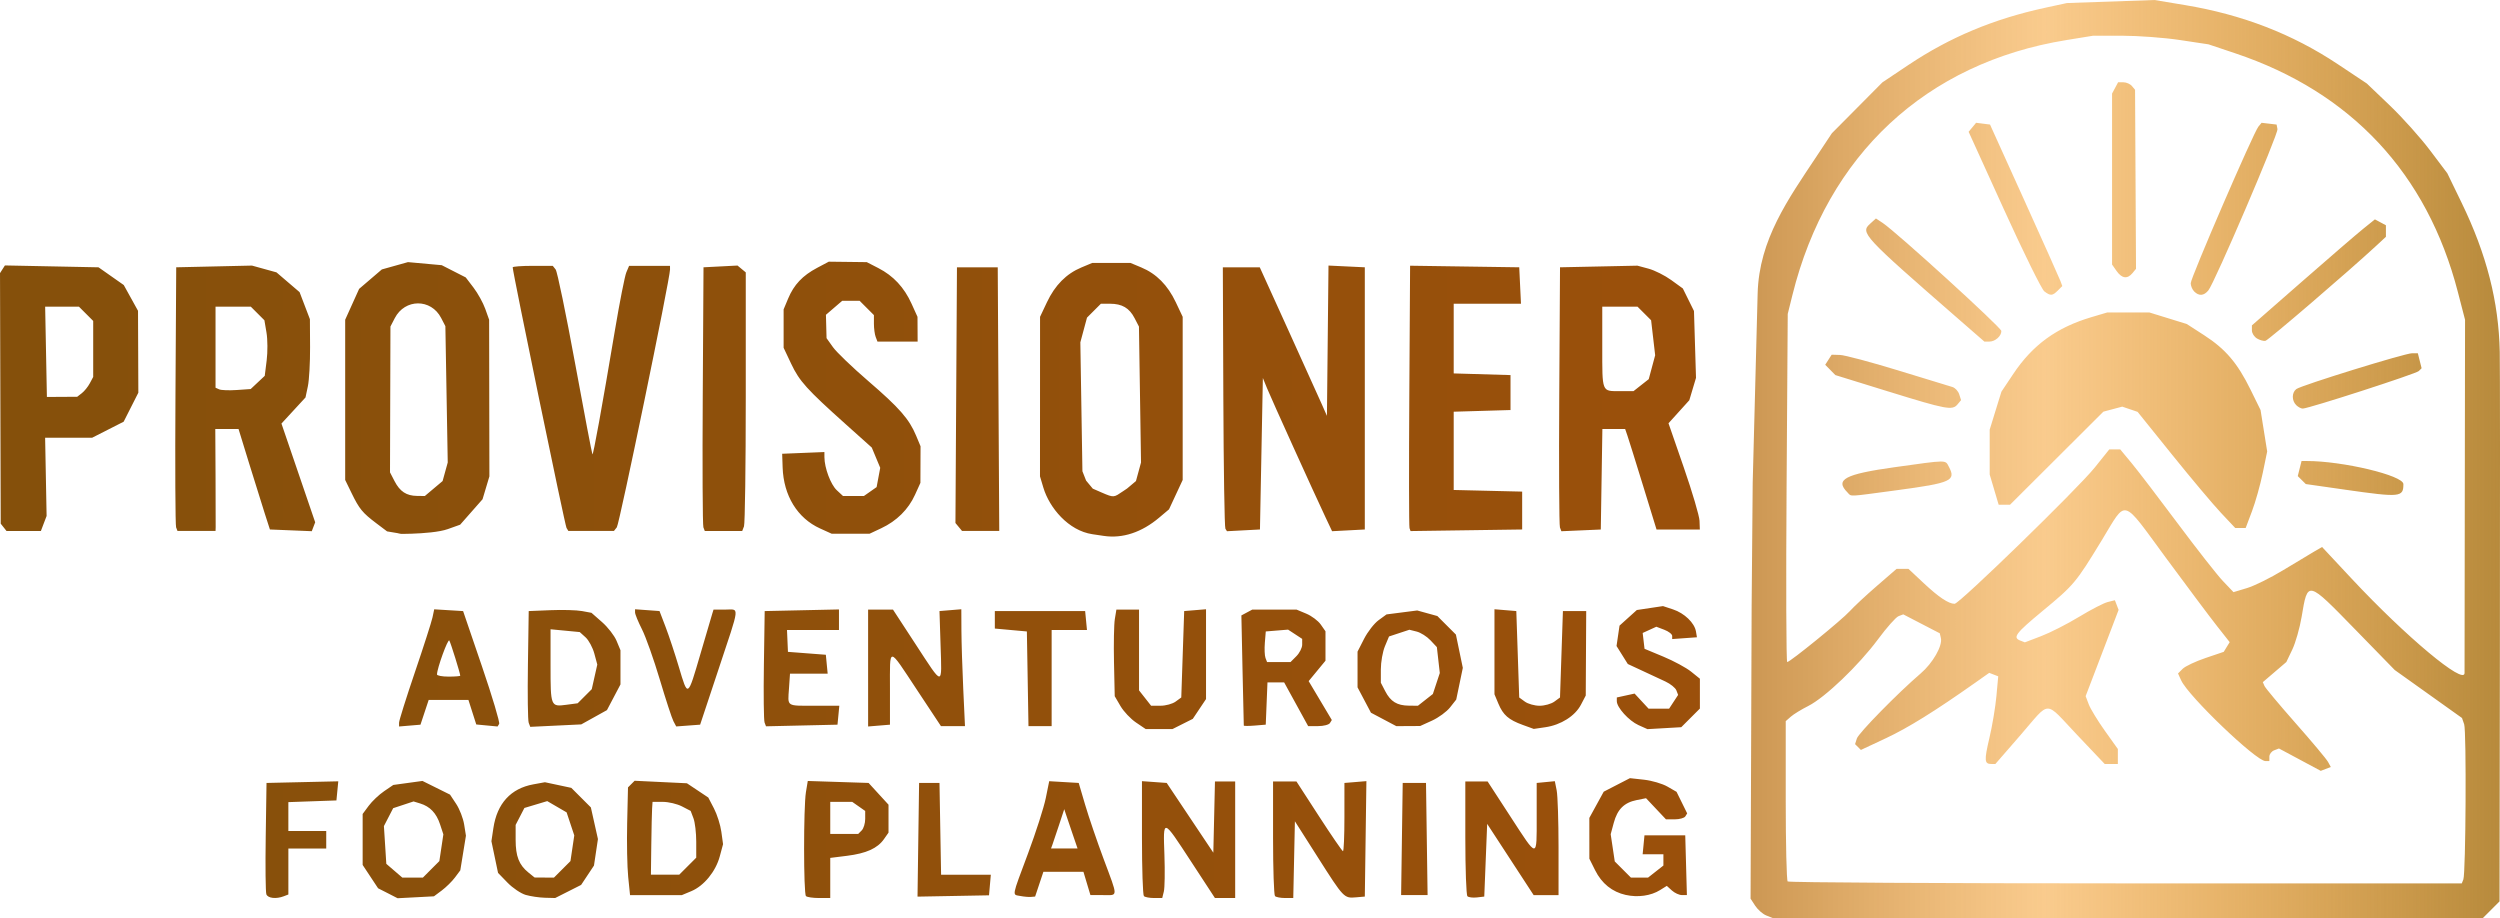 <?xml version="1.0" encoding="UTF-8" standalone="no"?>
<!-- Created with Inkscape (http://www.inkscape.org/) -->

<svg
   width="227.052mm"
   height="83.411mm"
   viewBox="0 0 227.052 83.411"
   version="1.1"
   id="svg1"
   xml:space="preserve"
   inkscape:export-filename="logo.svg"
   inkscape:export-xdpi="96"
   inkscape:export-ydpi="96"
   inkscape:version="1.3.2 (091e20e, 2023-11-25)"
   sodipodi:docname="drawing.svg"
   xmlns:inkscape="http://www.inkscape.org/namespaces/inkscape"
   xmlns:sodipodi="http://sodipodi.sourceforge.net/DTD/sodipodi-0.dtd"
   xmlns:xlink="http://www.w3.org/1999/xlink"
   xmlns="http://www.w3.org/2000/svg"
   xmlns:svg="http://www.w3.org/2000/svg"><sodipodi:namedview
     id="namedview1"
     pagecolor="#ffffff"
     bordercolor="#000000"
     borderopacity="0.25"
     inkscape:showpageshadow="2"
     inkscape:pageopacity="0.0"
     inkscape:pagecheckerboard="0"
     inkscape:deskcolor="#d1d1d1"
     inkscape:document-units="mm"
     inkscape:zoom="0.69788225"
     inkscape:cx="213.50307"
     inkscape:cy="67.346604"
     inkscape:window-width="2560"
     inkscape:window-height="1387"
     inkscape:window-x="0"
     inkscape:window-y="25"
     inkscape:window-maximized="1"
     inkscape:current-layer="g71" /><defs
     id="defs1"><linearGradient
       id="linearGradient71"
       inkscape:collect="always"><stop
         style="stop-color:#85500b;stop-opacity:1;"
         offset="0"
         id="stop71" /><stop
         style="stop-color:#9b500b;stop-opacity:1;"
         offset="0.686"
         id="stop75" /><stop
         style="stop-color:#b26b11;stop-opacity:0.749;"
         offset="0.686"
         id="stop74" /><stop
         style="stop-color:#f4971b;stop-opacity:0.498;"
         offset="0.817"
         id="stop73" /><stop
         style="stop-color:#b78a3c;stop-opacity:1;"
         offset="1"
         id="stop72" /></linearGradient><linearGradient
       inkscape:collect="always"
       xlink:href="#linearGradient71"
       id="linearGradient72"
       x1="-11.594"
       y1="143.572"
       x2="214.399"
       y2="143.572"
       gradientUnits="userSpaceOnUse" /></defs><g
     inkscape:label="Layer 1"
     inkscape:groupmode="layer"
     id="layer1"
     transform="translate(12.653,-101.866)"><g
       id="g71"><path
         style="fill:url(#linearGradient72)"
         d="m 147.762,185.01 c -0.319,-0.128 -0.77,-0.524 -1.003,-0.879 l -0.423,-0.646 0.096,-26.554 0.096,-11.209 0.449,-17.198 c 0.128,-4.918 2.802,-8.607 5.337,-12.435 l 1.402,-2.117 2.295,-2.312 2.295,-2.312 2.358,-1.577 c 3.773,-2.523 7.737,-4.183 12.417,-5.198 l 1.984,-0.43 3.976,-0.138 3.976,-0.138 2.771,0.461 c 5.209,0.866 9.756,2.624 13.876,5.366 l 2.639,1.756 2.082,1.989 c 1.145,1.094 2.789,2.928 3.654,4.076 l 1.573,2.087 1.302,2.683 c 2.267,4.671 3.37,8.986 3.461,13.531 0.026,1.31 0.033,13.076 0.014,26.148 l -0.033,23.767 -0.773,0.773 -0.773,0.773 -32.233,-0.017 -32.233,-0.017 z m 63.309,-3.27 c 0.222,-0.58 0.291,-13.47 0.074,-14.096 l -0.196,-0.568 -3.056,-2.18 -3.056,-2.18 -3.576,-3.669 c -4.391,-4.504 -4.319,-4.487 -4.879,-1.155 -0.171,1.019 -0.554,2.358 -0.85,2.976 l -0.538,1.124 -1.068,0.914 -1.068,0.914 0.148,0.343 c 0.082,0.189 1.356,1.712 2.832,3.386 1.476,1.673 2.799,3.253 2.939,3.51 l 0.255,0.467 -0.457,0.175 -0.457,0.175 -1.897,-1.016 -1.897,-1.016 -0.436,0.167 c -0.24,0.092 -0.436,0.349 -0.436,0.572 v 0.405 h -0.356 c -0.849,0 -6.996,-5.886 -7.653,-7.328 l -0.287,-0.629 0.421,-0.421 c 0.232,-0.232 1.166,-0.674 2.076,-0.982 l 1.655,-0.561 0.27,-0.44 0.27,-0.44 -1.175,-1.492 c -0.646,-0.821 -2.726,-3.599 -4.623,-6.175 -4.067,-5.523 -3.513,-5.371 -5.812,-1.598 -2.37,3.889 -2.512,4.059 -5.391,6.441 -2.453,2.03 -2.734,2.407 -2.007,2.686 l 0.408,0.157 1.492,-0.571 c 0.821,-0.314 2.365,-1.101 3.43,-1.748 1.066,-0.647 2.234,-1.251 2.595,-1.342 l 0.657,-0.165 0.169,0.439 0.169,0.439 -1.497,3.917 -1.497,3.917 0.285,0.749 c 0.157,0.412 0.815,1.492 1.463,2.4 l 1.178,1.651 v 0.68 0.68 l -0.595,0.002 -0.595,0.002 -2.514,-2.65 c -3.015,-3.179 -2.358,-3.179 -5.12,0 l -2.299,2.646 h -0.376 c -0.625,0 -0.647,-0.325 -0.161,-2.387 0.257,-1.088 0.541,-2.788 0.631,-3.777 l 0.164,-1.798 -0.409,-0.157 -0.409,-0.157 -1.236,0.872 c -3.693,2.607 -6.122,4.117 -8.152,5.068 l -2.267,1.062 -0.264,-0.264 -0.264,-0.264 0.162,-0.512 c 0.157,-0.495 3.74,-4.147 5.793,-5.905 1.1,-0.942 1.999,-2.508 1.84,-3.207 l -0.101,-0.442 -1.659,-0.86 -1.659,-0.86 -0.431,0.165 c -0.237,0.091 -1.074,1.034 -1.86,2.096 -1.747,2.361 -4.812,5.293 -6.331,6.057 -0.619,0.311 -1.334,0.749 -1.589,0.973 l -0.463,0.407 v 7.191 c 0,3.955 0.079,7.27 0.176,7.367 0.097,0.097 13.912,0.176 30.7,0.176 h 30.524 z m 0.109,-18.754 c -1.5e-4,-0.327 0.01,-7.68 0.022,-16.338 l 0.023,-15.743 -0.657,-2.536 c -2.784,-10.74 -9.685,-18.135 -20.216,-21.663 l -2.427,-0.813 -2.594,-0.391 c -1.427,-0.215 -3.784,-0.391 -5.24,-0.391 l -2.646,-5e-4 -2.427,0.394 c -12.743,2.067 -21.723,10.423 -24.88,23.152 l -0.427,1.72 -0.105,15.809 c -0.058,8.695 -0.032,15.809 0.057,15.809 0.261,0 4.964,-3.826 5.689,-4.628 0.364,-0.403 1.468,-1.431 2.454,-2.285 l 1.793,-1.553 h 0.538 0.538 l 1.373,1.287 c 1.373,1.286 2.272,1.888 2.82,1.888 0.433,0 11.183,-10.454 12.72,-12.369 l 1.327,-1.654 h 0.497 0.497 l 1.042,1.257 c 0.573,0.691 2.458,3.157 4.189,5.48 1.731,2.323 3.576,4.674 4.101,5.225 l 0.954,1.002 1.22,-0.367 c 0.671,-0.202 2.148,-0.932 3.282,-1.622 1.135,-0.69 2.396,-1.448 2.803,-1.683 l 0.74,-0.428 2.7,2.89 c 4.907,5.253 10.241,9.708 10.24,8.553 z m -22.13,-14.552 c -0.718,-0.764 -2.713,-3.138 -4.434,-5.276 l -3.13,-3.887 -0.697,-0.237 -0.697,-0.237 -0.857,0.228 -0.857,0.228 -4.238,4.226 -4.238,4.226 h -0.517 -0.517 l -0.407,-1.371 -0.407,-1.371 v -2.041 -2.041 l 0.532,-1.721 0.532,-1.721 1.075,-1.61 c 1.765,-2.644 3.936,-4.221 7.104,-5.161 l 1.437,-0.426 h 1.908 1.908 l 1.701,0.525 1.701,0.525 1.583,1.023 c 1.941,1.255 3.022,2.523 4.208,4.938 l 0.91,1.852 0.301,1.881 0.301,1.881 -0.403,1.956 c -0.222,1.076 -0.662,2.641 -0.978,3.477 l -0.574,1.521 h -0.472 -0.472 z M 155.142,146.595 c -1.176,-1.176 -0.257,-1.666 4.32,-2.304 4.817,-0.671 4.543,-0.668 4.877,-0.044 0.683,1.276 0.238,1.477 -4.735,2.144 -4.579,0.614 -4.075,0.591 -4.463,0.203 z m 45.191,-0.256 -3.572,-0.51 -0.365,-0.362 -0.365,-0.362 0.172,-0.684 0.172,-0.684 0.458,-0.001 c 3.25,-0.01 8.792,1.312 8.792,2.098 0,1.194 -0.283,1.221 -5.292,0.506 z m -41.471,-8.913 -4.826,-1.494 -0.461,-0.468 -0.461,-0.468 0.293,-0.458 0.293,-0.458 0.761,0.023 c 0.419,0.013 2.785,0.642 5.259,1.399 2.474,0.757 4.7,1.437 4.947,1.512 0.247,0.075 0.525,0.374 0.617,0.664 l 0.168,0.528 -0.319,0.384 c -0.471,0.567 -0.984,0.472 -6.271,-1.165 z m 37.026,1.231 c -0.413,-0.413 -0.406,-1.138 0.013,-1.456 0.449,-0.34 9.868,-3.254 10.518,-3.254 h 0.518 l 0.171,0.681 0.171,0.681 -0.256,0.256 c -0.253,0.253 -10.003,3.405 -10.54,3.408 -0.153,8.1e-4 -0.421,-0.141 -0.595,-0.316 z m -30.672,-7.818 c -8.712,-7.592 -8.933,-7.83 -8.017,-8.659 l 0.522,-0.473 0.602,0.398 c 1.253,0.829 10.789,9.511 10.789,9.822 0,0.468 -0.559,0.961 -1.089,0.961 h -0.454 z m 27.113,1.768 c -0.255,-0.15 -0.463,-0.479 -0.463,-0.731 v -0.458 l 4.526,-3.961 c 2.489,-2.178 5.003,-4.345 5.585,-4.814 l 1.06,-0.854 0.5,0.268 0.5,0.268 v 0.524 0.524 l -0.86,0.797 c -2.526,2.34 -9.817,8.597 -10.08,8.65 -0.168,0.034 -0.513,-0.061 -0.768,-0.212 z m -19.317,-4.282 c -0.239,-0.182 -1.883,-3.516 -3.653,-7.41 l -3.219,-7.079 0.339,-0.409 0.339,-0.409 0.632,0.08 0.632,0.08 3.115,6.879 c 1.713,3.784 3.19,7.084 3.282,7.335 l 0.167,0.455 -0.405,0.405 c -0.491,0.491 -0.668,0.501 -1.229,0.074 z m 13.615,0.013 c -0.175,-0.175 -0.318,-0.512 -0.318,-0.749 0,-0.493 5.702,-13.684 6.146,-14.22 l 0.291,-0.351 0.682,0.08 0.682,0.08 0.078,0.411 c 0.084,0.443 -5.713,13.974 -6.279,14.656 -0.409,0.493 -0.851,0.525 -1.282,0.094 z m -7.049,-1.858 -0.412,-0.588 v -7.764 -7.764 l 0.274,-0.512 0.274,-0.512 h 0.487 c 0.268,0 0.615,0.154 0.771,0.341 l 0.283,0.341 0.043,8.13 0.043,8.13 -0.326,0.393 c -0.461,0.555 -0.958,0.487 -1.437,-0.196 z M 11.538,183.086 c -0.072,-0.187 -0.098,-2.538 -0.058,-5.226 l 0.072,-4.886 3.259,-0.074 3.259,-0.074 -0.084,0.868 -0.084,0.868 -2.183,0.077 -2.183,0.077 v 1.312 1.312 h 1.72 1.72 v 0.794 0.794 H 15.257 13.537 v 2.088 2.088 l -0.419,0.161 c -0.694,0.266 -1.442,0.182 -1.58,-0.179 z m 11.034,-0.095 -0.887,-0.451 -0.701,-1.06 -0.701,-1.06 v -2.314 -2.314 l 0.553,-0.747 c 0.304,-0.411 0.931,-1.004 1.392,-1.318 l 0.838,-0.571 1.325,-0.182 1.325,-0.182 1.251,0.621 1.251,0.621 0.56,0.845 c 0.308,0.465 0.633,1.304 0.723,1.866 l 0.163,1.02 -0.256,1.573 -0.256,1.573 -0.483,0.647 c -0.265,0.356 -0.804,0.886 -1.197,1.18 l -0.714,0.533 -1.651,0.087 -1.651,0.087 z m 3.927,-2.169 0.751,-0.751 0.182,-1.214 0.182,-1.214 -0.302,-0.914 c -0.336,-1.018 -0.909,-1.618 -1.807,-1.892 l -0.599,-0.183 -0.926,0.306 -0.926,0.306 -0.42,0.813 -0.42,0.813 0.109,1.714 0.109,1.714 0.728,0.626 0.728,0.626 h 0.932 0.932 z m 8.595,2.322 c -0.44,-0.128 -1.186,-0.631 -1.657,-1.117 l -0.857,-0.884 -0.301,-1.439 -0.301,-1.439 0.18,-1.199 c 0.335,-2.23 1.579,-3.59 3.624,-3.964 l 1.056,-0.193 1.198,0.255 1.198,0.256 0.888,0.888 0.888,0.888 0.321,1.436 0.321,1.436 -0.18,1.204 -0.18,1.204 -0.584,0.879 -0.584,0.879 -1.178,0.595 -1.178,0.595 -0.936,-0.024 c -0.515,-0.013 -1.296,-0.129 -1.737,-0.257 z m 3.312,-2.322 0.751,-0.751 0.173,-1.167 0.173,-1.167 -0.348,-1.045 -0.348,-1.045 -0.88,-0.512 -0.88,-0.512 -1.037,0.311 -1.037,0.311 -0.398,0.77 -0.398,0.77 v 1.353 c 0,1.495 0.305,2.277 1.155,2.966 l 0.564,0.457 0.88,0.006 0.88,0.006 z m 22.139,2.426 c -0.224,-0.224 -0.226,-8.084 -0.003,-9.438 l 0.168,-1.015 2.761,0.089 2.761,0.089 0.905,0.988 0.905,0.988 v 1.268 1.268 l -0.413,0.59 c -0.586,0.837 -1.604,1.297 -3.358,1.516 l -1.521,0.19 v 1.822 1.822 h -1.014 c -0.558,0 -1.094,-0.079 -1.191,-0.176 z m 5.062,-5.962 c 0.175,-0.175 0.318,-0.644 0.318,-1.043 v -0.726 l -0.588,-0.412 -0.588,-0.412 h -0.999 -0.999 v 1.455 1.455 h 1.27 1.27 z m 5.141,0.85 0.072,-5.163 h 0.926 0.926 l 0.073,4.167 0.073,4.167 h 2.258 2.258 l -0.082,0.936 -0.082,0.936 -3.247,0.06 -3.247,0.06 z m 9.266,5.104 c -0.75,-0.148 -0.813,0.197 0.703,-3.872 0.714,-1.917 1.438,-4.175 1.609,-5.019 l 0.311,-1.534 1.34,0.079 1.34,0.079 0.584,1.984 c 0.321,1.091 1.078,3.309 1.681,4.928 1.33,3.57 1.335,3.274 -0.052,3.274 h -1.149 l -0.317,-1.058 -0.317,-1.058 h -1.819 -1.819 l -0.375,1.124 -0.375,1.124 -0.375,0.033 c -0.206,0.018 -0.643,-0.02 -0.97,-0.085 z m 4.723,-5.703 c -0.261,-0.764 -0.532,-1.568 -0.604,-1.786 l -0.129,-0.397 -0.479,1.455 c -0.263,0.8 -0.534,1.604 -0.601,1.786 l -0.122,0.331 h 1.205 1.205 z m 6.5,5.711 c -0.097,-0.097 -0.176,-2.485 -0.176,-5.307 v -5.13 l 1.124,0.081 1.124,0.081 2.117,3.167 2.117,3.167 0.074,-3.233 0.074,-3.233 h 0.918 0.918 v 5.292 5.292 H 98.607 97.688 l -2.162,-3.307 c -2.605,-3.985 -2.543,-3.97 -2.425,-0.595 0.052,1.492 0.029,2.98 -0.052,3.307 l -0.147,0.595 h -0.745 c -0.41,0 -0.824,-0.079 -0.921,-0.176 z m 11.906,0 c -0.097,-0.097 -0.176,-2.478 -0.176,-5.292 v -5.115 h 1.063 1.063 l 2.046,3.157 c 1.125,1.737 2.105,3.165 2.178,3.175 0.073,0.01 0.132,-1.381 0.132,-3.091 V 172.974 l 0.998,-0.082 0.998,-0.083 -0.072,5.242 -0.072,5.242 -0.794,0.069 c -1.094,0.095 -1.112,0.077 -3.464,-3.62 l -2.092,-3.287 -0.074,3.485 -0.074,3.485 h -0.742 c -0.408,0 -0.821,-0.079 -0.918,-0.176 z m 17.475,0.012 c -0.104,-0.104 -0.189,-2.49 -0.189,-5.304 v -5.115 h 1.013 1.013 l 2.064,3.175 c 2.513,3.865 2.392,3.862 2.392,0.067 v -3.109 l 0.824,-0.08 0.824,-0.08 0.168,0.841 c 0.092,0.463 0.168,2.791 0.168,5.173 v 4.333 h -1.13 -1.13 l -2.111,-3.236 -2.111,-3.236 -0.132,3.302 -0.132,3.302 -0.671,0.078 c -0.369,0.043 -0.756,-0.007 -0.86,-0.11 z m 14.396,-0.111 c -1.253,-0.281 -2.194,-1.039 -2.801,-2.255 l -0.519,-1.041 -0.001,-1.852 -0.001,-1.852 0.653,-1.191 0.653,-1.191 1.191,-0.614 1.191,-0.614 1.282,0.141 c 0.705,0.078 1.658,0.357 2.117,0.621 l 0.834,0.48 0.482,0.979 0.482,0.979 -0.167,0.27 c -0.092,0.149 -0.525,0.27 -0.963,0.27 h -0.796 l -0.905,-0.96 -0.905,-0.96 -0.846,0.169 c -1.14,0.228 -1.754,0.837 -2.086,2.071 l -0.278,1.031 0.185,1.236 0.185,1.236 0.734,0.734 0.734,0.734 h 0.778 0.778 l 0.697,-0.548 0.697,-0.548 v -0.51 -0.51 h -0.943 -0.943 l 0.083,-0.86 0.083,-0.86 h 1.852 1.852 l 0.075,2.712 0.075,2.712 h -0.451 c -0.248,0 -0.659,-0.188 -0.913,-0.418 l -0.461,-0.418 -0.618,0.385 c -0.826,0.516 -2.01,0.683 -3.099,0.439 z m -90.614,-1.643 c -0.092,-0.91 -0.134,-3.111 -0.093,-4.891 l 0.075,-3.238 0.301,-0.301 0.301,-0.301 2.375,0.114 2.375,0.114 0.97,0.647 0.97,0.647 0.516,0.991 c 0.284,0.545 0.586,1.499 0.671,2.119 l 0.155,1.128 -0.299,1.11 c -0.369,1.371 -1.437,2.677 -2.579,3.154 l -0.864,0.361 h -2.353 -2.353 z m 5.407,-0.972 0.773,-0.773 v -1.458 c 0,-0.802 -0.114,-1.758 -0.253,-2.124 l -0.253,-0.666 -0.792,-0.41 c -0.436,-0.225 -1.215,-0.41 -1.731,-0.41 h -0.939 l -0.04,0.595 c -0.022,0.327 -0.055,1.816 -0.074,3.307 l -0.034,2.712 h 1.285 1.285 z m 64.863,-2.468 0.072,-5.093 h 1.058 1.058 l 0.072,5.093 0.072,5.093 h -1.202 -1.202 z M 90.518,167.483 c -0.487,-0.328 -1.12,-0.999 -1.408,-1.492 l -0.523,-0.896 -0.066,-3.072 c -0.036,-1.689 -0.002,-3.459 0.076,-3.932 l 0.142,-0.86 h 1.028 1.028 v 3.668 3.668 l 0.548,0.697 0.548,0.697 h 0.856 c 0.471,0 1.087,-0.169 1.37,-0.375 l 0.514,-0.375 0.132,-3.924 0.132,-3.924 0.992,-0.082 0.992,-0.082 v 4.078 4.078 l -0.601,0.899 -0.601,0.899 -0.921,0.463 -0.921,0.463 -1.218,4.1e-4 -1.218,4.1e-4 z m 35.134,0.224 c -1.298,-0.471 -1.788,-0.898 -2.221,-1.935 l -0.356,-0.851 v -3.861 -3.861 l 0.992,0.082 0.992,0.082 0.132,3.925 0.132,3.925 0.514,0.375 c 0.282,0.206 0.885,0.375 1.338,0.375 0.454,0 1.056,-0.169 1.339,-0.375 l 0.514,-0.375 0.132,-3.925 0.132,-3.925 h 1.058 1.058 l -0.021,3.836 -0.021,3.836 -0.436,0.834 c -0.535,1.024 -1.819,1.837 -3.227,2.043 l -1.058,0.155 z m 10.497,0.011 c -0.868,-0.393 -1.962,-1.601 -1.962,-2.167 v -0.34 l 0.807,-0.177 0.807,-0.177 0.635,0.685 0.635,0.685 h 0.933 0.933 l 0.409,-0.624 0.409,-0.624 -0.159,-0.414 c -0.087,-0.228 -0.537,-0.59 -0.998,-0.805 -0.462,-0.215 -1.419,-0.661 -2.126,-0.99 l -1.287,-0.598 -0.512,-0.817 -0.512,-0.817 0.136,-0.926 0.136,-0.926 0.786,-0.709 0.786,-0.709 1.188,-0.178 1.188,-0.178 0.907,0.299 c 1.034,0.341 1.955,1.226 2.086,2.004 l 0.089,0.529 -1.124,0.081 -1.124,0.081 v -0.286 c 0,-0.157 -0.324,-0.41 -0.72,-0.56 l -0.72,-0.274 -0.62,0.283 -0.62,0.283 0.084,0.719 0.084,0.719 1.712,0.713 c 0.941,0.392 2.072,1.003 2.514,1.358 l 0.802,0.646 v 1.355 1.355 l -0.847,0.847 -0.847,0.847 -1.534,0.088 -1.534,0.088 z M 23.59,167.5 c -3.66e-4,-0.191 0.647,-2.252 1.438,-4.58 0.792,-2.328 1.51,-4.567 1.597,-4.974 l 0.157,-0.741 1.312,0.08 1.312,0.08 1.709,5.008 c 0.94,2.754 1.644,5.113 1.565,5.241 l -0.144,0.233 -0.967,-0.092 -0.967,-0.092 -0.356,-1.114 -0.356,-1.114 h -1.805 -1.805 l -0.373,1.124 -0.373,1.124 -0.972,0.082 -0.972,0.082 z m 5.557,-4.267 c 0,-0.203 -0.863,-2.981 -0.993,-3.194 -0.122,-0.202 -1.109,2.511 -1.12,3.08 -0.002,0.109 0.472,0.198 1.054,0.198 0.582,0 1.058,-0.038 1.058,-0.084 z m 6.216,4.275 c -0.078,-0.204 -0.11,-2.57 -0.07,-5.258 l 0.072,-4.886 1.984,-0.081 c 1.091,-0.045 2.374,-0.009 2.85,0.079 l 0.866,0.16 0.96,0.843 c 0.528,0.463 1.121,1.228 1.317,1.698 l 0.357,0.856 v 1.554 1.554 l -0.614,1.166 -0.614,1.166 -1.167,0.649 -1.167,0.649 -2.316,0.111 -2.316,0.111 z m 5.088,-2.41 0.64,-0.64 0.251,-1.118 0.251,-1.118 -0.269,-0.998 c -0.148,-0.549 -0.506,-1.213 -0.796,-1.476 l -0.528,-0.477 -1.326,-0.127 -1.326,-0.127 v 3.297 c 0,3.72 0.012,3.75 1.429,3.562 l 1.033,-0.137 z m 8.057,2.268 c -0.139,-0.263 -0.696,-1.966 -1.238,-3.785 -0.542,-1.819 -1.269,-3.869 -1.616,-4.555 -0.347,-0.686 -0.631,-1.378 -0.631,-1.537 v -0.289 l 1.11,0.081 1.11,0.081 0.557,1.455 c 0.306,0.8 0.848,2.437 1.205,3.637 0.826,2.777 0.786,2.801 1.953,-1.189 0.542,-1.855 1.033,-3.522 1.089,-3.704 l 0.103,-0.331 h 1.067 c 1.308,0 1.371,-0.554 -0.614,5.424 l -1.67,5.027 -1.086,0.081 -1.086,0.081 z m 8.277,0.118 c -0.073,-0.191 -0.101,-2.546 -0.061,-5.234 l 0.072,-4.886 3.373,-0.074 3.373,-0.074 v 0.934 0.934 H 61.183 58.823 l 0.043,0.992 0.043,0.992 1.721,0.132 1.721,0.132 0.083,0.86 0.083,0.86 h -1.711 -1.711 l -0.092,1.345 c -0.114,1.677 -0.282,1.565 2.35,1.565 h 2.222 l -0.083,0.86 -0.083,0.86 -3.246,0.074 -3.246,0.074 z m 9.404,-4.945 v -5.308 h 1.13 1.13 l 2.073,3.175 c 2.517,3.855 2.369,3.851 2.248,0.066 l -0.099,-3.109 0.992,-0.082 0.992,-0.082 0.009,1.934 c 0.005,1.064 0.08,3.452 0.166,5.308 l 0.157,3.373 H 73.897 72.805 L 70.622,164.514 c -2.65,-4.005 -2.448,-3.998 -2.448,-0.073 v 3.241 l -0.992,0.082 -0.992,0.082 z m 14.492,0.976 -0.073,-4.299 -1.455,-0.132 -1.455,-0.132 v -0.794 -0.794 h 4.101 4.101 l 0.083,0.86 0.083,0.86 H 84.462 82.858 v 4.366 4.366 h -1.052 -1.052 z m 19.628,4.249 c -0.006,-0.045 -0.058,-2.314 -0.115,-5.043 l -0.104,-4.961 0.495,-0.265 0.495,-0.265 h 2.01 2.01 l 0.883,0.369 c 0.486,0.203 1.077,0.646 1.314,0.985 l 0.431,0.616 v 1.336 1.336 l -0.764,0.927 -0.764,0.927 1.052,1.766 1.052,1.766 -0.171,0.277 c -0.094,0.153 -0.578,0.277 -1.075,0.277 h -0.904 l -1.089,-1.984 -1.089,-1.984 h -0.758 -0.758 l -0.078,1.918 -0.078,1.918 -0.992,0.082 c -0.546,0.045 -0.997,0.045 -1.003,0 z m 4.774,-6.3 c 0.291,-0.291 0.529,-0.765 0.529,-1.052 v -0.523 l -0.641,-0.42 -0.641,-0.42 -1.012,0.083 -1.012,0.083 -0.084,1.02 c -0.046,0.561 -0.02,1.186 0.058,1.389 l 0.142,0.369 h 1.067 1.067 z m 7.927,5.741 -1.152,-0.609 -0.609,-1.152 -0.609,-1.152 v -1.622 -1.622 l 0.595,-1.165 c 0.327,-0.641 0.92,-1.401 1.316,-1.69 l 0.721,-0.525 1.394,-0.179 1.394,-0.179 0.915,0.253 0.915,0.253 0.842,0.842 0.842,0.842 0.314,1.512 0.314,1.512 -0.299,1.439 -0.299,1.439 -0.559,0.711 c -0.307,0.391 -1.045,0.931 -1.638,1.201 l -1.079,0.49 -1.083,0.006 -1.083,0.006 z m 3.792,-1.776 0.678,-0.533 0.315,-0.953 0.315,-0.953 -0.133,-1.176 -0.133,-1.176 -0.585,-0.623 c -0.322,-0.342 -0.883,-0.697 -1.248,-0.789 l -0.663,-0.166 -0.925,0.305 -0.925,0.305 -0.371,0.889 c -0.204,0.489 -0.371,1.434 -0.371,2.101 v 1.212 l 0.397,0.767 c 0.489,0.945 1.075,1.304 2.147,1.315 l 0.824,0.008 z m -93.028,-15.089 -1.272,-0.213 -0.977,-0.737 c -1.259,-0.949 -1.547,-1.3 -2.249,-2.743 l -0.58,-1.191 v -7.276 -7.276 l 0.633,-1.401 0.633,-1.401 1.032,-0.883 1.032,-0.883 1.186,-0.332 1.186,-0.332 1.534,0.139 1.534,0.139 1.09,0.556 1.09,0.556 0.708,0.928 c 0.389,0.51 0.867,1.375 1.062,1.921 l 0.354,0.993 0.012,7.113 0.012,7.113 -0.311,1.039 -0.311,1.039 -1.017,1.155 -1.017,1.155 -1.12,0.4 c -1.545,0.552 -5.758,0.422 -4.244,0.422 z m 2.964,-4.106 0.806,-0.678 0.233,-0.843 0.233,-0.843 -0.107,-6.191 -0.107,-6.191 -0.386,-0.746 c -0.916,-1.771 -3.289,-1.761 -4.209,0.017 l -0.394,0.762 -0.02,6.623 -0.02,6.623 0.412,0.796 c 0.488,0.944 1.08,1.332 2.045,1.343 l 0.707,0.008 z m 59.822,4.15 c -2.181,-0.323 -3.907,-2.402 -4.454,-4.228 l -0.307,-1.025 0.003,-7.245 0.003,-7.245 0.625,-1.323 c 0.733,-1.551 1.761,-2.589 3.131,-3.161 l 0.984,-0.411 h 1.737 1.737 l 0.984,0.411 c 1.37,0.572 2.398,1.61 3.131,3.161 l 0.625,1.323 v 7.408 7.408 l -0.621,1.334 -0.621,1.334 -0.898,0.757 c -1.579,1.331 -3.312,1.909 -5.015,1.657 z m 3.149,-4.15 0.806,-0.678 0.23,-0.843 0.23,-0.843 -0.094,-6.172 -0.094,-6.172 -0.396,-0.765 c -0.478,-0.924 -1.137,-1.31 -2.237,-1.31 h -0.823 l -0.631,0.631 -0.631,0.631 -0.302,1.121 -0.302,1.121 0.094,5.855 0.094,5.855 0.333,0.847 0.608,0.733 0.8,0.349 c 1.158,0.505 1.106,0.447 1.966,-0.126 z m -27.888,3.625 c -2.054,-0.933 -3.31,-2.98 -3.395,-5.537 l -0.042,-1.245 1.918,-0.078 1.918,-0.078 0.002,0.475 c 0.003,0.964 0.57,2.478 1.12,2.99 l 0.566,0.527 h 0.95 0.95 l 0.577,-0.404 0.577,-0.404 0.164,-0.876 0.164,-0.876 -0.384,-0.92 -0.384,-0.92 -2.344,-2.099 c -3.565,-3.193 -4.225,-3.924 -4.973,-5.504 l -0.689,-1.457 v -1.745 -1.745 l 0.41,-0.98 c 0.526,-1.259 1.309,-2.089 2.633,-2.79 l 1.058,-0.561 1.726,0.021 1.726,0.021 1.052,0.541 c 1.364,0.701 2.344,1.753 3.015,3.235 l 0.539,1.191 0.006,1.124 0.006,1.124 H 68.863 67.039 l -0.161,-0.419 c -0.088,-0.23 -0.161,-0.771 -0.161,-1.203 v -0.784 l -0.649,-0.649 -0.649,-0.649 h -0.791 -0.791 l -0.739,0.635 -0.739,0.635 0.028,1.061 0.028,1.061 0.584,0.82 c 0.321,0.451 1.762,1.834 3.203,3.074 2.826,2.433 3.714,3.445 4.345,4.956 l 0.405,0.969 -0.006,1.662 -0.006,1.662 -0.493,1.086 c -0.603,1.328 -1.664,2.378 -3.067,3.036 l -1.058,0.497 h -1.72 -1.72 z m -74.147,-0.102 -0.263,-0.331 -0.032,-11.377 -0.032,-11.377 0.223,-0.349 0.223,-0.349 4.251,0.085 4.251,0.085 1.146,0.805 1.146,0.805 0.647,1.17 0.647,1.17 0.015,3.719 0.015,3.719 -0.667,1.317 -0.667,1.317 -1.431,0.728 -1.431,0.728 -2.135,-2.8e-4 -2.135,-2.8e-4 0.067,3.553 0.067,3.553 -0.259,0.681 -0.259,0.681 h -1.562 -1.562 z m 7.101,-12.179 c 0.231,-0.177 0.558,-0.582 0.728,-0.9 l 0.308,-0.578 v -2.543 -2.543 l -0.649,-0.649 -0.649,-0.649 -1.533,-3.8e-4 -1.533,-3.8e-4 0.079,4.101 0.079,4.101 1.376,-0.008 1.376,-0.008 z m 8.565,12.179 c -0.07,-0.182 -0.096,-5.569 -0.058,-11.972 l 0.069,-11.642 3.44,-0.078 3.44,-0.078 1.113,0.308 1.113,0.308 1.049,0.898 1.049,0.898 0.469,1.228 0.469,1.228 0.015,2.539 c 0.008,1.397 -0.082,2.997 -0.2,3.555 l -0.215,1.016 -1.092,1.185 -1.092,1.185 1.532,4.484 1.532,4.484 -0.155,0.404 -0.155,0.404 -1.901,-0.078 -1.901,-0.078 -0.469,-1.455 c -0.258,-0.8 -0.899,-2.854 -1.425,-4.564 l -0.956,-3.109 H 7.955 6.9 l 0.023,4.299 c 0.013,2.365 0.018,4.448 0.011,4.63 l -0.012,0.331 H 5.194 3.466 Z m 7.413,-13.157 0.638,-0.599 0.175,-1.399 c 0.096,-0.769 0.089,-1.905 -0.015,-2.524 l -0.19,-1.125 -0.619,-0.619 -0.619,-0.619 H 8.522 6.922 v 3.682 3.682 l 0.331,0.148 c 0.182,0.081 0.9,0.108 1.596,0.06 l 1.265,-0.088 z m 28.045,13.212 c -0.139,-0.225 -4.888,-23.218 -4.888,-23.666 0,-0.074 0.819,-0.135 1.82,-0.135 h 1.82 l 0.262,0.331 c 0.144,0.182 0.938,4.018 1.765,8.524 0.827,4.506 1.536,8.226 1.575,8.265 0.079,0.079 0.853,-4.189 2.048,-11.299 0.428,-2.547 0.892,-4.898 1.03,-5.226 l 0.251,-0.595 h 1.858 1.858 l 0.002,0.331 c 0.005,0.811 -4.599,23.12 -4.833,23.416 l -0.262,0.331 h -2.069 -2.069 z m 12.431,-0.055 c -0.07,-0.182 -0.096,-5.569 -0.058,-11.972 l 0.069,-11.642 1.544,-0.08 1.544,-0.08 0.375,0.311 0.375,0.311 v 11.323 c 0,6.228 -0.072,11.511 -0.161,11.742 l -0.161,0.419 h -1.7 -1.7 z m 23.192,-0.03 -0.3,-0.361 0.069,-11.611 0.069,-11.611 h 1.852 1.852 l 0.069,11.972 0.069,11.972 h -1.69 -1.69 z m 24.217,0.157 c -0.078,-0.126 -0.162,-5.519 -0.187,-11.985 l -0.045,-11.756 h 1.677 1.677 l 2.584,5.689 c 1.421,3.129 2.794,6.165 3.05,6.747 l 0.466,1.058 0.071,-6.826 0.071,-6.826 1.649,0.079 1.649,0.079 v 11.906 11.906 l -1.486,0.078 -1.486,0.078 -0.599,-1.269 c -1.058,-2.241 -4.919,-10.762 -5.31,-11.72 l -0.378,-0.926 -0.132,6.879 -0.132,6.879 -1.498,0.079 -1.498,0.079 z m 16.722,-0.054 c -0.05,-0.148 -0.058,-5.571 -0.018,-12.05 l 0.071,-11.781 4.956,0.072 4.956,0.072 0.079,1.654 0.079,1.654 h -3.055 -3.055 v 3.165 3.165 l 2.58,0.076 2.58,0.076 v 1.587 1.587 l -2.58,0.076 -2.58,0.076 v 3.554 3.554 l 3.109,0.074 3.109,0.074 v 1.72 1.72 l -5.069,0.072 -5.069,0.072 z m 13.662,-0.06 c -0.072,-0.189 -0.1,-5.582 -0.062,-11.985 l 0.069,-11.642 3.515,-0.074 3.515,-0.074 1.008,0.272 c 0.555,0.149 1.483,0.615 2.063,1.035 l 1.054,0.764 0.506,1.023 0.506,1.023 0.092,3.036 0.092,3.036 -0.304,1.016 -0.304,1.016 -0.945,1.046 -0.945,1.046 1.395,4.031 c 0.767,2.217 1.408,4.388 1.423,4.825 l 0.028,0.794 h -1.966 -1.966 l -1.22,-3.969 c -0.671,-2.183 -1.312,-4.237 -1.425,-4.564 l -0.205,-0.595 h -1.034 -1.034 l -0.072,4.564 -0.072,4.564 -1.79,0.078 -1.79,0.078 z m 7.373,-12.925 0.691,-0.543 0.292,-1.085 0.292,-1.085 -0.184,-1.59 -0.184,-1.59 -0.618,-0.618 -0.618,-0.618 h -1.6 -1.6 v 3.66 c 0,4.166 -0.061,4.013 1.596,4.013 h 1.243 z"
         id="path1"
         sodipodi:nodetypes="cscccsscccsscccsscsscsscccccccsscccsssccccssccccccscsscsscccssssscssscccccsscccccsscssscccsscccssscccsssscssscssccsscsscsscsssscccssscccssscssscssssscccccccccccccccsscccccsscccsscccssscssscccccccsccccccccsssscsscssscccsssssscssscssscsscccccssscscccccsscscccsscccssccccccccsscccsccsscccccccccccccccccssccccccsscccccsscccssccccccccsscccccccccccccscccssccccccccccccccccccccccccccccsscccccccccccccsscccsccsscccccccccsccccccccccccccsscccsssccccccccccsscsscccscscccccccccccccssscscccscccscscccccsscccscccscccsscccsscccccccccccscccccccssccccscccsscccccccccccccccccccsscsccsscccccccsscsscccsccsscsscsscccccccccccccsscsccccccccsscccccccccccccssscccccccssscccccccsscsssccccccccccsscccccccccsccccsscccccsscccccccsssscccsscccccccccccscsssccsscsccsscccccccccsccccsscccsscccssscccsssscssccccsscccccccccccccccsscccccsccccssccccscccssccccccccccccccccccccccscccccsscccccccsscccccccccccscccccssccccccccccsscccccccccccssccccccccccsscccsscscccccsscccccccccccccsscccccccsscccccccsscccscccsscccsscccsscccccsssccccccsscccccccccssccsccccscccccccccsscccsscccsscccccsscccccccccssscccssccccccccccccccccccccccccccccccccsccccccccccccsscccccccccccccccccccccscccsscccsccsccccccccccccssscsscsscccsscccssscccccsscccsccccccccccccscccsscccccccccssccccccccccccccccccccccccccccccccsccccsscccccccccsscccsscccccccsccccccccccsscc" /></g></g></svg>
